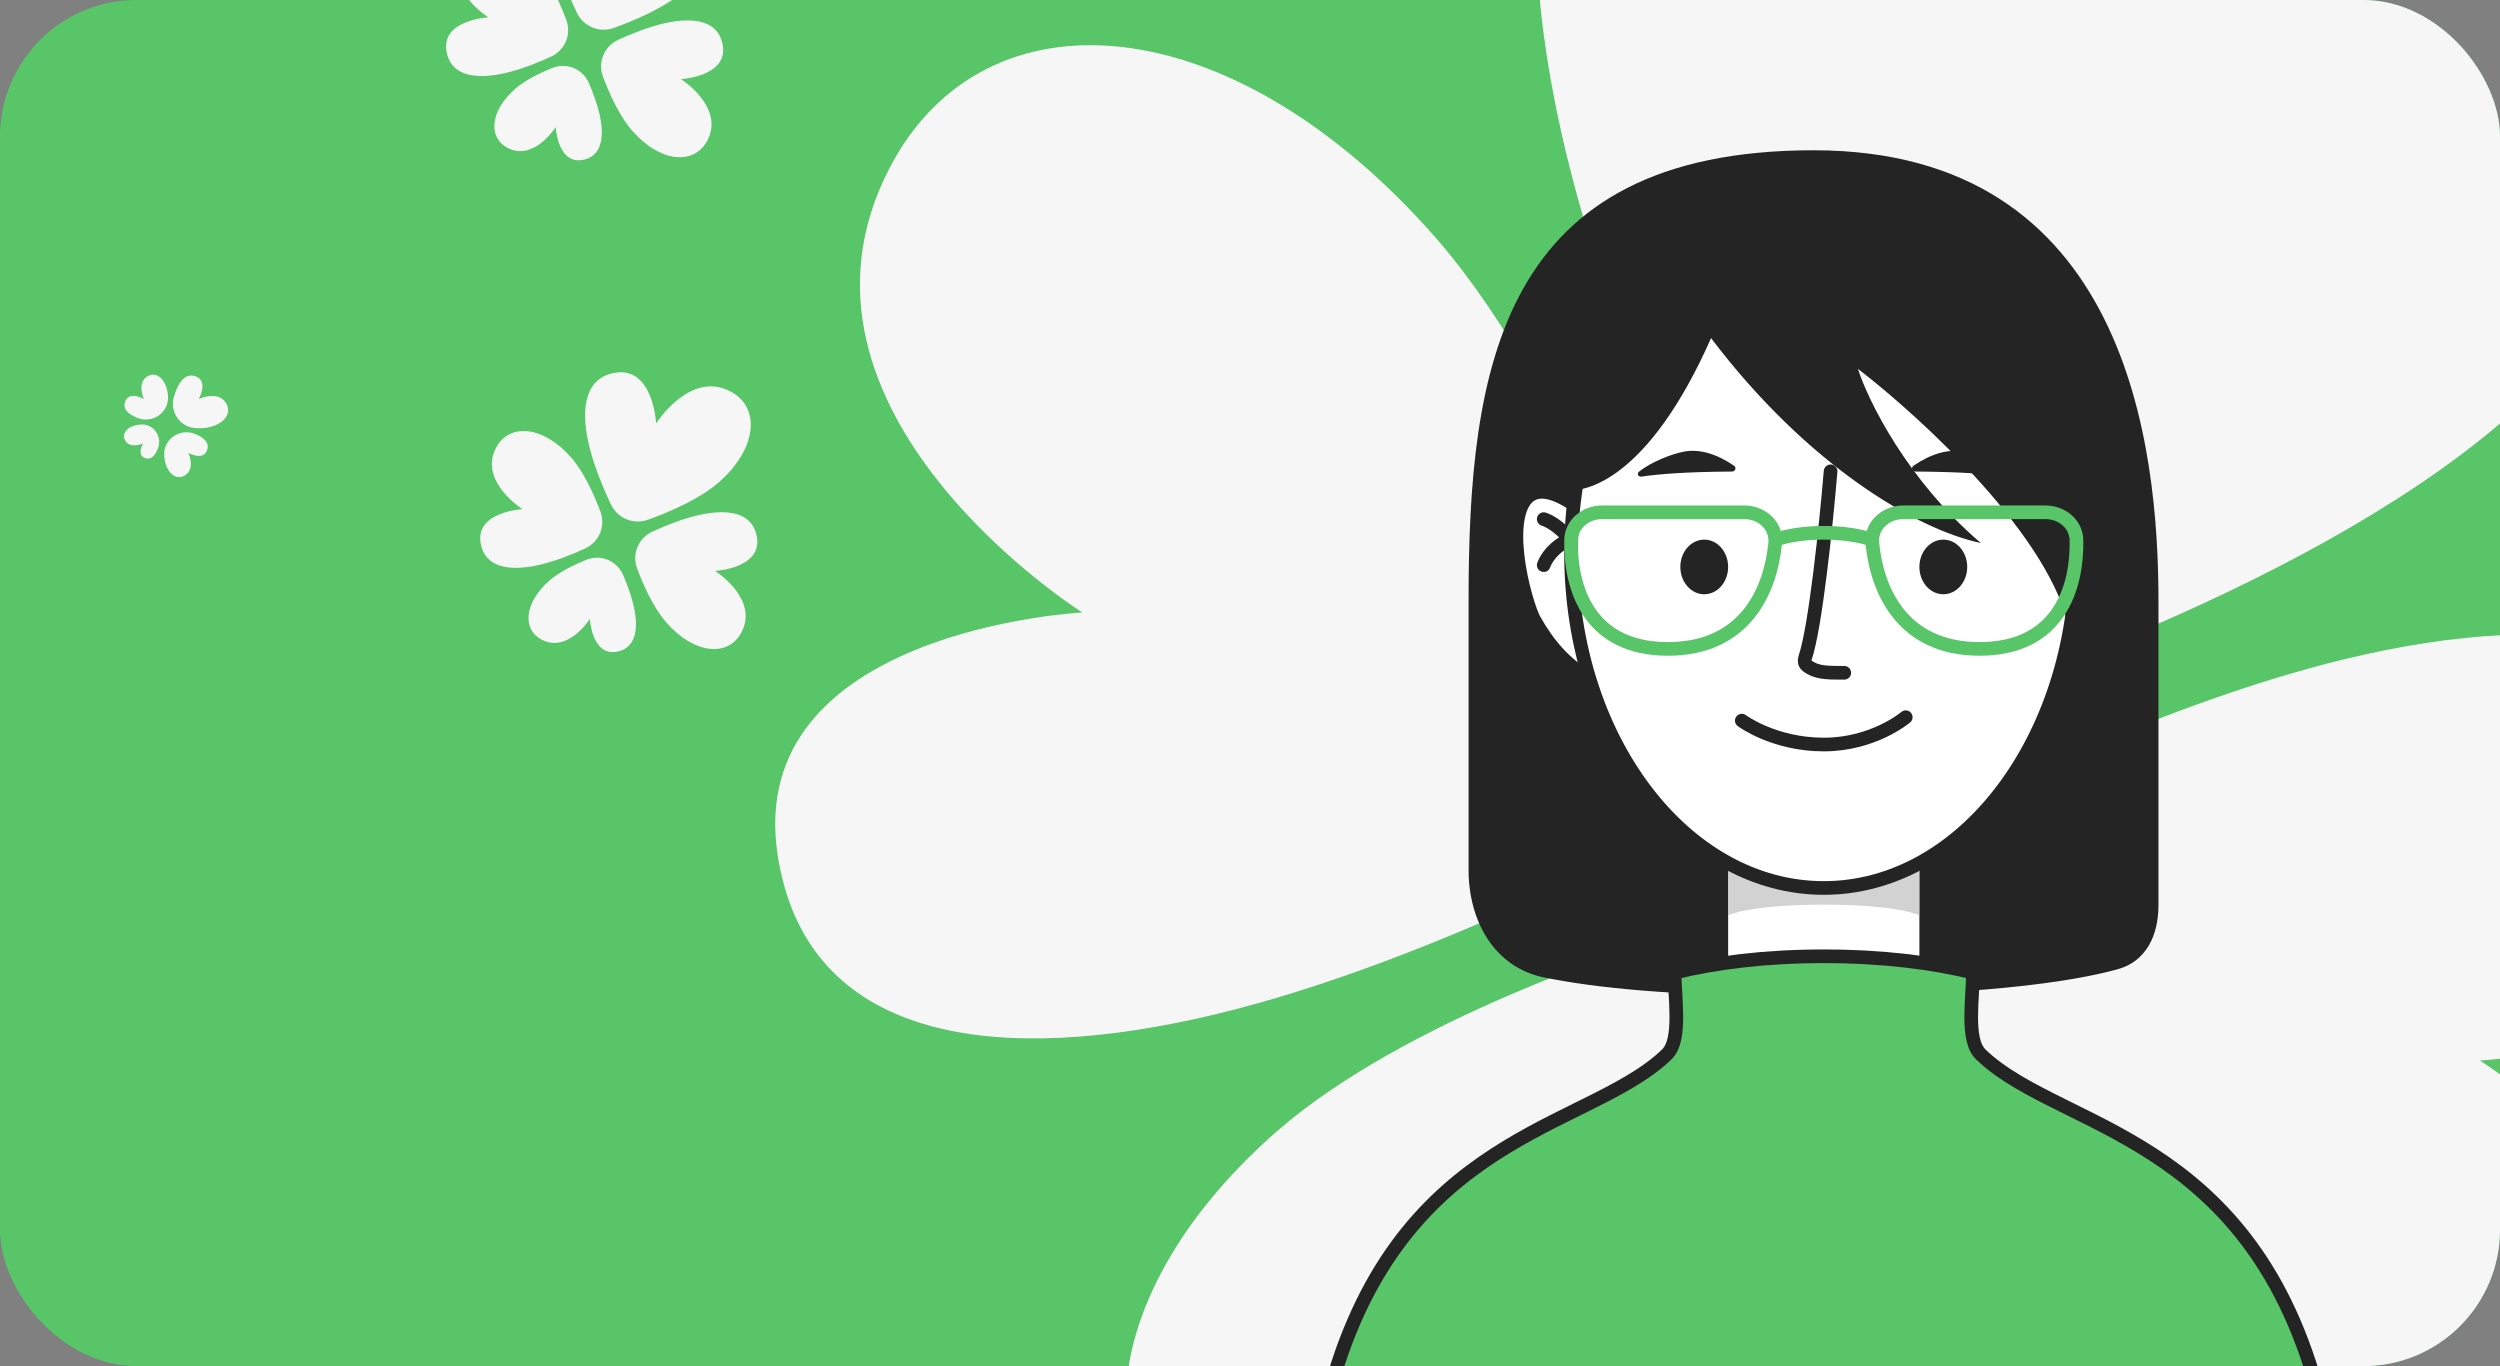 <svg width="366" height="200" viewBox="0 0 366 200" fill="none" xmlns="http://www.w3.org/2000/svg">
<rect x="0" y="0" width="366" height="200" fill="#808080" stroke="none"/>
<g clip-path="url(#clip0_224_7069)">
<rect width="366" height="200" rx="20" fill="#57C568"/>
<path d="M268.776 108.434C266.585 109.077 264.305 108.099 263.223 106.088C256.936 94.411 236.433 54.685 228.542 19.238C219.699 -20.479 226.428 -50.544 257.268 -55.389C297.407 -61.694 300.463 -1.422 300.463 -1.422C300.463 -1.422 336.111 -57.989 379.256 -35.584C411.615 -18.779 408.317 25.171 366.54 61.538C336.717 87.296 283.241 104.188 268.776 108.434Z" fill="#F6F6F6"/>
<path d="M249.247 135.406C251.434 134.748 253.726 135.712 254.797 137.729C259.473 146.536 271.774 170.956 276.65 192.858C282.384 218.614 278.02 238.111 258.021 241.252C231.992 245.341 230.01 206.256 230.01 206.256C230.01 206.256 206.893 242.939 178.914 228.409C157.93 217.512 160.068 189.011 187.16 165.427C205.688 149.424 238.295 138.699 249.247 135.406Z" fill="#F6F6F6"/>
<path d="M248.966 115.153C249.615 117.342 248.665 119.651 246.651 120.729C236.333 126.254 204.219 142.667 175.505 149.06C142.705 156.363 117.876 150.805 113.875 125.336C108.668 92.188 158.443 89.664 158.443 89.664C158.443 89.664 111.727 60.225 130.231 24.594C144.109 -2.13 180.405 0.594 210.438 35.095C231.325 59.279 245.153 102.294 248.966 115.153Z" fill="#F6F6F6"/>
<path d="M272.534 129.771C271.885 127.582 272.835 125.272 274.849 124.194C285.167 118.669 317.281 102.256 345.995 95.863C378.795 88.561 403.624 94.118 407.625 119.587C412.832 152.735 363.057 155.259 363.057 155.259C363.057 155.259 409.773 184.699 391.269 220.33C377.391 247.053 341.095 244.329 311.062 209.828C290.175 185.645 276.347 142.629 272.534 129.771Z" fill="#F6F6F6"/>
<g clip-path="url(#clip1_224_7069)">
<path d="M215 88L215 127.36C215 134.811 218.755 141.614 226.056 143.102C233.256 144.57 244.822 145.833 263.333 145.833C289.266 145.833 303.135 143.8 310.04 141.895C314.233 140.737 316 136.882 316 132.532L316 88C316 65.5 311.5 22 265.5 22C219.5 22 215 54 215 88Z" fill="#242424"/>
<rect x="252" y="126" width="30" height="16" fill="white" stroke="#242424" stroke-width="2"/>
<path opacity="0.6" d="M253 127H281V134C281 134 277.938 132.444 267 132.444C256.062 132.444 253 134 253 134V127Z" fill="#B4B4B4"/>
<path d="M242.838 88.178C243.899 90.089 244.525 91.518 244.813 92.635C245.095 93.732 245.033 94.459 244.795 95.024C244.549 95.611 244.056 96.168 243.198 96.814C242.403 97.412 241.39 98.019 240.128 98.775C240.016 98.842 239.903 98.91 239.788 98.979C237.358 100.436 234.68 100.288 232.021 98.822C229.33 97.337 226.706 94.513 224.614 90.749C224.307 90.197 223.815 88.917 223.333 87.198C222.857 85.503 222.413 83.456 222.177 81.405C221.939 79.344 221.919 77.336 222.254 75.694C222.592 74.043 223.252 72.925 224.233 72.369C225.181 71.832 226.465 71.865 228.119 72.578C229.762 73.286 231.593 74.598 233.446 76.291C237.146 79.673 240.734 84.394 242.838 88.178Z" fill="white" stroke="#242424" stroke-width="2"/>
<path d="M226 76C226.819 76.251 228.332 77.132 229.909 78.947M233 84C232.07 81.827 230.975 80.174 229.909 78.947M226 82.737C226.273 81.895 227.437 79.958 229.909 78.947" stroke="#242424" stroke-width="2" stroke-linecap="round"/>
<path d="M303.05 162.375L303.051 162.376L303.054 162.377C303.054 162.377 303.054 162.377 303.054 162.377C307.464 164.56 312.253 166.931 316.944 170.198C326.368 176.76 335.432 186.957 340.038 206.517C340.456 208.291 339.08 210 337.19 210H196.808C194.919 210 193.544 208.292 193.962 206.517C198.568 186.957 207.632 176.76 217.056 170.198C221.747 166.931 226.536 164.56 230.946 162.377L230.949 162.376L230.95 162.375C231.316 162.194 231.681 162.014 232.042 161.835C236.725 159.51 240.958 157.319 244.004 154.377C244.615 153.787 244.96 152.933 245.157 151.991C245.355 151.042 245.416 149.945 245.414 148.807C245.411 147.667 245.344 146.463 245.279 145.301L245.276 145.246C245.22 144.245 245.166 143.278 245.153 142.393C251.005 140.955 258.287 140 267 140C275.713 140 282.995 140.955 288.847 142.393C288.834 143.278 288.78 144.245 288.724 145.246L288.721 145.301C288.656 146.463 288.589 147.667 288.586 148.807C288.584 149.945 288.645 151.042 288.843 151.991C289.04 152.933 289.385 153.787 289.996 154.377C293.042 157.319 297.275 159.51 301.958 161.835C302.316 162.012 302.677 162.191 303.041 162.371L303.05 162.375Z" fill="#57C568" stroke="#242424" stroke-width="2"/>
<path d="M304 81C304 94.609 299.807 106.891 293.074 115.75C286.342 124.608 277.114 130 267 130C256.886 130 247.658 124.608 240.926 115.75C234.193 106.891 230 94.609 230 81C230 67.391 234.193 55.109 240.926 46.25C247.658 37.392 256.886 32 267 32C277.114 32 286.342 37.392 293.074 46.25C299.807 55.109 304 67.391 304 81Z" fill="white" stroke="#242424" stroke-width="2"/>
<path d="M255 105.5C255 105.5 259.696 109 267 109C274.304 109 279 105 279 105" stroke="#242424" stroke-width="2" stroke-linecap="round" stroke-linejoin="round"/>
<path d="M268 69C267.37 76.53 265.786 91.906 264.264 96.315C264.125 96.716 264.193 97.178 264.527 97.44C265.87 98.493 267.35 98.5 270 98.5" stroke="#242424" stroke-width="2" stroke-linecap="round" stroke-linejoin="round"/>
<ellipse cx="249.5" cy="83" rx="3.5" ry="4" fill="#242424"/>
<ellipse cx="284.5" cy="83" rx="3.5" ry="4" fill="#242424"/>
<path d="M253.583 69.034C246.834 69.075 242.822 69.403 240.307 69.778C239.851 69.846 239.579 69.357 239.937 69.066C241.778 67.576 244.833 66.444 246.5 66.121C248.685 65.697 251.252 66.385 253.868 68.184C254.256 68.451 254.055 69.032 253.583 69.034Z" fill="#242424"/>
<path d="M280.417 69.034C287.166 69.075 291.178 69.403 293.693 69.778C294.149 69.846 294.421 69.357 294.063 69.066C292.222 67.576 289.167 66.444 287.5 66.121C285.315 65.697 282.748 66.385 280.132 68.184C279.744 68.451 279.945 69.032 280.417 69.034Z" fill="#242424"/>
<path d="M250.5 49.5C241.3 70.3 231.667 72.833 228 71.5L230 52C230 52 239 28.5 267 29C295 29.5 311.5 66.5 311.5 66.5C309.667 80.833 305.4 106.1 303 92.5C300.6 78.9 281.333 61.167 272 54C273.5 58.667 279.2 70.3 290 79.5C280.5 77.5 264.5 68 250.5 49.5Z" fill="#242424"/>
<path fill-rule="evenodd" clip-rule="evenodd" d="M229.005 79.064C229.066 76.023 231.724 74 234.544 74H255.366C257.774 74 260.036 75.483 260.706 77.734C260.962 77.667 261.263 77.594 261.606 77.522C262.856 77.258 264.676 77 267 77C269.324 77 271.144 77.258 272.394 77.522C272.737 77.594 273.038 77.667 273.294 77.734C273.964 75.483 276.226 74 278.634 74H299.456C302.276 74 304.934 76.023 304.995 79.064C305.066 82.629 304.414 86.842 302.145 90.194C299.834 93.608 295.931 96 289.817 96C283.837 96 279.784 93.715 277.166 90.456C274.616 87.282 273.49 83.269 273.134 79.766C272.859 79.685 272.474 79.582 271.981 79.478C270.856 79.242 269.176 79 267 79C264.824 79 263.144 79.242 262.019 79.478C261.526 79.582 261.141 79.685 260.866 79.766C260.51 83.269 259.384 87.282 256.834 90.456C254.216 93.715 250.163 96 244.183 96C238.069 96 234.166 93.608 231.855 90.194C229.586 86.842 228.934 82.629 229.005 79.064ZM234.544 76C232.585 76 231.039 77.367 231.005 79.104C230.938 82.45 231.563 86.195 233.511 89.073C235.417 91.888 238.671 94 244.183 94C249.582 94 253.052 91.97 255.275 89.203C257.532 86.394 258.572 82.737 258.89 79.429C259.067 77.58 257.48 76 255.366 76H234.544ZM299.456 76C301.415 76 302.961 77.367 302.995 79.104C303.062 82.45 302.437 86.195 300.489 89.073C298.583 91.888 295.329 94 289.817 94C284.418 94 280.948 91.97 278.725 89.203C276.468 86.394 275.428 82.737 275.11 79.429C274.933 77.58 276.52 76 278.634 76H299.456Z" fill="#57C568"/>
</g>
<path d="M28.63 62.674C26.351 62.532 24.831 60.317 25.451 58.12C25.522 57.871 25.6 57.626 25.686 57.391C26.354 55.574 27.396 54.544 28.756 55.143C30.524 55.923 29.096 58.414 29.096 58.414C29.096 58.414 31.978 57.067 33.129 59.074C33.992 60.579 32.729 62.253 30.121 62.634C29.656 62.7 29.145 62.706 28.63 62.674Z" fill="#F6F6F6"/>
<path d="M20.741 62.141C22.514 62.101 23.759 63.914 23.147 65.578C22.714 66.756 22.038 67.424 21.157 67.036C20.009 66.53 20.936 64.915 20.936 64.915C20.936 64.915 19.067 65.788 18.321 64.487C17.761 63.511 18.58 62.425 20.271 62.178C20.422 62.157 20.579 62.145 20.741 62.141Z" fill="#F6F6F6"/>
<path d="M24.602 58.159C24.653 60.416 22.344 62.002 20.225 61.223C18.724 60.671 17.873 59.81 18.368 58.688C19.013 57.227 21.07 58.407 21.07 58.407C21.07 58.407 19.957 56.026 21.614 55.076C22.857 54.364 24.24 55.406 24.555 57.56C24.582 57.752 24.597 57.953 24.602 58.159Z" fill="#F6F6F6"/>
<path d="M24.039 66.543C23.988 64.286 26.297 62.701 28.416 63.48C29.917 64.031 30.767 64.892 30.272 66.015C29.628 67.475 27.571 66.296 27.571 66.296C27.571 66.296 28.683 68.676 27.026 69.626C25.783 70.339 24.401 69.296 24.086 67.142C24.059 66.951 24.044 66.749 24.039 66.543Z" fill="#F6F6F6"/>
<path d="M89.878 4.084C87.729 4.858 85.401 3.883 84.426 1.818C83.272 -0.627 81.852 -4.015 81.152 -7.16C79.934 -12.631 80.861 -16.773 85.109 -17.441C90.639 -18.309 91.06 -10.006 91.06 -10.006C91.06 -10.006 95.971 -17.799 101.915 -14.712C106.373 -12.397 105.919 -6.342 100.163 -1.332C97.34 1.106 92.977 2.968 89.878 4.084Z" fill="#F6F6F6"/>
<path d="M80.847 9.953C82.966 9.1 85.313 10.085 86.22 12.181C86.823 13.573 87.436 15.212 87.781 16.759C88.571 20.307 87.969 22.993 85.214 23.426C81.628 23.989 81.355 18.605 81.355 18.605C81.355 18.605 78.171 23.658 74.316 21.657C71.425 20.155 71.72 16.229 75.452 12.98C76.921 11.711 79.032 10.683 80.847 9.953Z" fill="#F6F6F6"/>
<path d="M82.898 2.886C83.701 5.023 82.722 7.356 80.646 8.306C78.695 9.197 76.188 10.203 73.845 10.725C69.326 11.731 65.906 10.966 65.355 7.457C64.637 2.89 71.494 2.542 71.494 2.542C71.494 2.542 65.059 -1.513 67.608 -6.422C69.52 -10.104 74.52 -9.728 78.657 -4.975C80.51 -2.83 81.96 0.391 82.898 2.886Z" fill="#F6F6F6"/>
<path d="M88.278 11.236C87.475 9.098 88.453 6.765 90.53 5.816C92.48 4.924 94.988 3.918 97.331 3.396C101.85 2.39 105.27 3.156 105.821 6.665C106.539 11.231 99.681 11.579 99.681 11.579C99.681 11.579 106.117 15.635 103.568 20.544C101.656 24.225 96.656 23.85 92.518 19.097C90.665 16.952 89.216 13.731 88.278 11.236Z" fill="#F6F6F6"/>
<path d="M94.878 76.084C92.729 76.858 90.401 75.883 89.426 73.818C88.272 71.373 86.852 67.985 86.152 64.84C84.934 59.369 85.861 55.227 90.109 54.559C95.639 53.691 96.06 61.994 96.06 61.994C96.06 61.994 100.971 54.201 106.915 57.288C111.373 59.603 110.919 65.657 105.163 70.668C102.34 73.106 97.977 74.968 94.878 76.084Z" fill="#F6F6F6"/>
<path d="M85.847 81.953C87.966 81.1 90.313 82.085 91.22 84.18C91.823 85.573 92.436 87.212 92.781 88.759C93.571 92.307 92.969 94.993 90.214 95.426C86.628 95.989 86.355 90.605 86.355 90.605C86.355 90.605 83.171 95.658 79.316 93.657C76.425 92.155 76.72 88.229 80.452 84.98C81.921 83.711 84.032 82.683 85.847 81.953Z" fill="#F6F6F6"/>
<path d="M87.898 74.886C88.701 77.023 87.722 79.356 85.646 80.306C83.695 81.198 81.188 82.203 78.845 82.725C74.326 83.731 70.906 82.966 70.355 79.457C69.637 74.89 76.494 74.542 76.494 74.542C76.494 74.542 70.059 70.487 72.608 65.578C74.52 61.896 79.52 62.272 83.657 67.025C85.51 69.17 86.96 72.391 87.898 74.886Z" fill="#F6F6F6"/>
<path d="M93.278 83.236C92.475 81.098 93.453 78.765 95.53 77.816C97.48 76.924 99.988 75.918 102.331 75.396C106.85 74.39 110.27 75.156 110.821 78.665C111.539 83.231 104.681 83.579 104.681 83.579C104.681 83.579 111.117 87.635 108.568 92.543C106.656 96.225 101.656 95.85 97.518 91.097C95.665 88.952 94.216 85.731 93.278 83.236Z" fill="#F6F6F6"/>
</g>
<defs>
<clipPath id="clip0_224_7069">
<rect width="366" height="200" rx="20" fill="white"/>
</clipPath>
<clipPath id="clip1_224_7069">
<rect width="150" height="189" fill="white" transform="translate(192 22)"/>
</clipPath>
</defs>
</svg>
